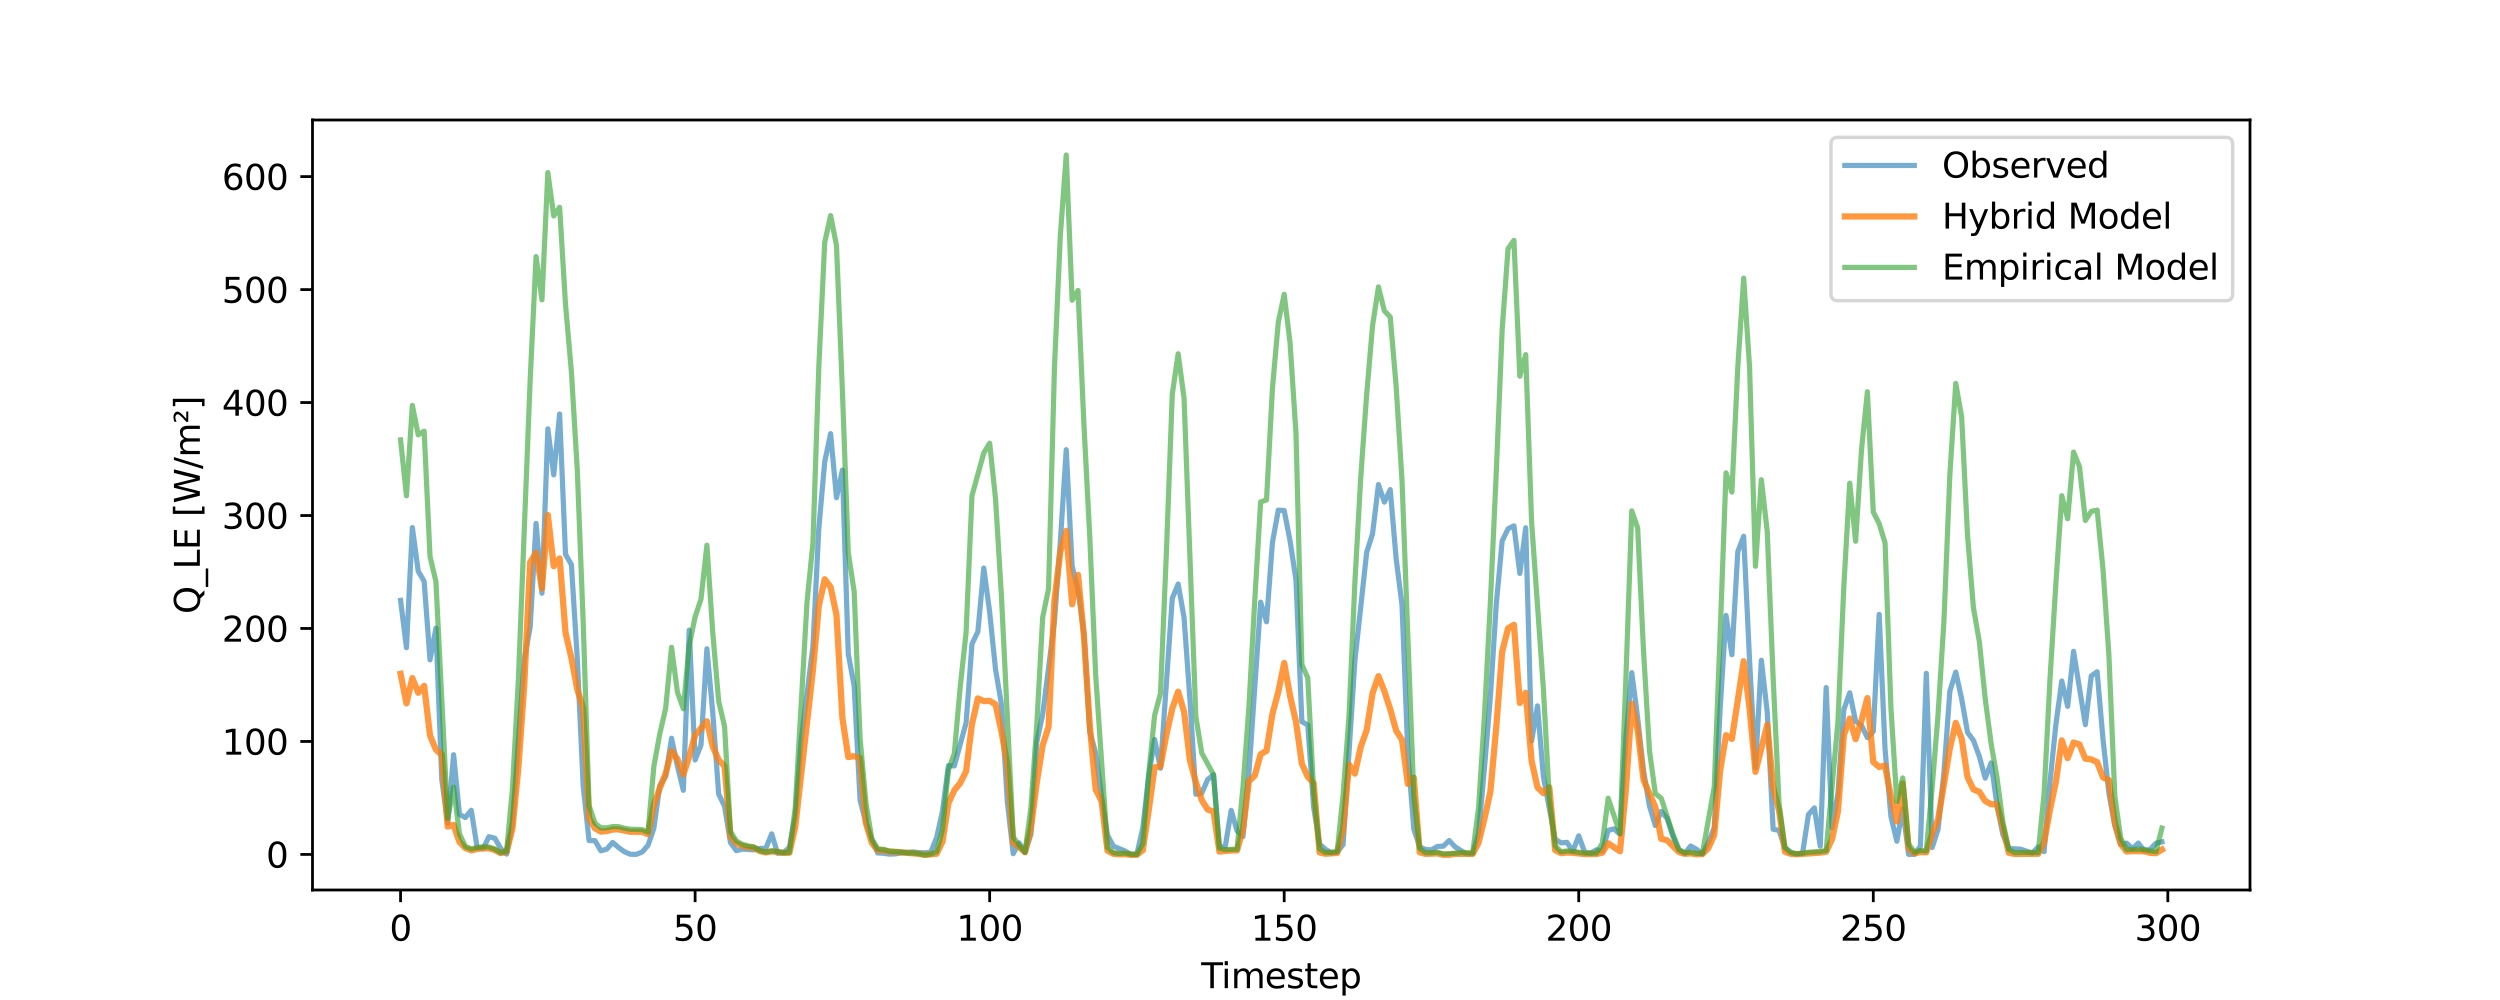 <?xml version="1.0" encoding="utf-8" standalone="no"?>
<!DOCTYPE svg PUBLIC "-//W3C//DTD SVG 1.1//EN"
  "http://www.w3.org/Graphics/SVG/1.1/DTD/svg11.dtd">
<svg xmlns:xlink="http://www.w3.org/1999/xlink" width="720pt" height="288pt" viewBox="0 0 720 288" xmlns="http://www.w3.org/2000/svg" version="1.1">
 <defs>
  <style type="text/css">*{stroke-linejoin: round; stroke-linecap: butt}</style>
 </defs>
 <g id="figure_1">
  <g id="patch_1">
   <path d="M 0 288 
L 720 288 
L 720 0 
L 0 0 
z
" style="fill: #ffffff"/>
  </g>
  <g id="axes_1">
   <g id="patch_2">
    <path d="M 90 256.32 
L 648 256.32 
L 648 34.56 
L 90 34.56 
z
" style="fill: #ffffff"/>
   </g>
   <g id="matplotlib.axis_1">
    <g id="xtick_1">
     <g id="line2d_1">
      <defs>
       <path id="m286bc0cd98" d="M 0 0 
L 0 3.5 
" style="stroke: #000000; stroke-width: 0.8"/>
      </defs>
      <g>
       <use xlink:href="#m286bc0cd98" x="115.364" y="256.32" style="stroke: #000000; stroke-width: 0.8"/>
      </g>
     </g>
     <g id="text_1">
      <!-- 0 -->
      <g transform="translate(112.182 270.918) scale(0.1 -0.1)">
       <defs>
        <path id="DejaVuSans-30" d="M 2034 4250 
Q 1547 4250 1301 3770 
Q 1056 3291 1056 2328 
Q 1056 1369 1301 889 
Q 1547 409 2034 409 
Q 2525 409 2770 889 
Q 3016 1369 3016 2328 
Q 3016 3291 2770 3770 
Q 2525 4250 2034 4250 
z
M 2034 4750 
Q 2819 4750 3233 4129 
Q 3647 3509 3647 2328 
Q 3647 1150 3233 529 
Q 2819 -91 2034 -91 
Q 1250 -91 836 529 
Q 422 1150 422 2328 
Q 422 3509 836 4129 
Q 1250 4750 2034 4750 
z
" transform="scale(0.016)"/>
       </defs>
       <use xlink:href="#DejaVuSans-30"/>
      </g>
     </g>
    </g>
    <g id="xtick_2">
     <g id="line2d_2">
      <g>
       <use xlink:href="#m286bc0cd98" x="200.192" y="256.32" style="stroke: #000000; stroke-width: 0.8"/>
      </g>
     </g>
     <g id="text_2">
      <!-- 50 -->
      <g transform="translate(193.829 270.918) scale(0.1 -0.1)">
       <defs>
        <path id="DejaVuSans-35" d="M 691 4666 
L 3169 4666 
L 3169 4134 
L 1269 4134 
L 1269 2991 
Q 1406 3038 1543 3061 
Q 1681 3084 1819 3084 
Q 2600 3084 3056 2656 
Q 3513 2228 3513 1497 
Q 3513 744 3044 326 
Q 2575 -91 1722 -91 
Q 1428 -91 1123 -41 
Q 819 9 494 109 
L 494 744 
Q 775 591 1075 516 
Q 1375 441 1709 441 
Q 2250 441 2565 725 
Q 2881 1009 2881 1497 
Q 2881 1984 2565 2268 
Q 2250 2553 1709 2553 
Q 1456 2553 1204 2497 
Q 953 2441 691 2322 
L 691 4666 
z
" transform="scale(0.016)"/>
       </defs>
       <use xlink:href="#DejaVuSans-35"/>
       <use xlink:href="#DejaVuSans-30" x="63.623"/>
      </g>
     </g>
    </g>
    <g id="xtick_3">
     <g id="line2d_3">
      <g>
       <use xlink:href="#m286bc0cd98" x="285.02" y="256.32" style="stroke: #000000; stroke-width: 0.8"/>
      </g>
     </g>
     <g id="text_3">
      <!-- 100 -->
      <g transform="translate(275.476 270.918) scale(0.1 -0.1)">
       <defs>
        <path id="DejaVuSans-31" d="M 794 531 
L 1825 531 
L 1825 4091 
L 703 3866 
L 703 4441 
L 1819 4666 
L 2450 4666 
L 2450 531 
L 3481 531 
L 3481 0 
L 794 0 
L 794 531 
z
" transform="scale(0.016)"/>
       </defs>
       <use xlink:href="#DejaVuSans-31"/>
       <use xlink:href="#DejaVuSans-30" x="63.623"/>
       <use xlink:href="#DejaVuSans-30" x="127.246"/>
      </g>
     </g>
    </g>
    <g id="xtick_4">
     <g id="line2d_4">
      <g>
       <use xlink:href="#m286bc0cd98" x="369.848" y="256.32" style="stroke: #000000; stroke-width: 0.8"/>
      </g>
     </g>
     <g id="text_4">
      <!-- 150 -->
      <g transform="translate(360.305 270.918) scale(0.1 -0.1)">
       <use xlink:href="#DejaVuSans-31"/>
       <use xlink:href="#DejaVuSans-35" x="63.623"/>
       <use xlink:href="#DejaVuSans-30" x="127.246"/>
      </g>
     </g>
    </g>
    <g id="xtick_5">
     <g id="line2d_5">
      <g>
       <use xlink:href="#m286bc0cd98" x="454.676" y="256.32" style="stroke: #000000; stroke-width: 0.8"/>
      </g>
     </g>
     <g id="text_5">
      <!-- 200 -->
      <g transform="translate(445.133 270.918) scale(0.1 -0.1)">
       <defs>
        <path id="DejaVuSans-32" d="M 1228 531 
L 3431 531 
L 3431 0 
L 469 0 
L 469 531 
Q 828 903 1448 1529 
Q 2069 2156 2228 2338 
Q 2531 2678 2651 2914 
Q 2772 3150 2772 3378 
Q 2772 3750 2511 3984 
Q 2250 4219 1831 4219 
Q 1534 4219 1204 4116 
Q 875 4013 500 3803 
L 500 4441 
Q 881 4594 1212 4672 
Q 1544 4750 1819 4750 
Q 2544 4750 2975 4387 
Q 3406 4025 3406 3419 
Q 3406 3131 3298 2873 
Q 3191 2616 2906 2266 
Q 2828 2175 2409 1742 
Q 1991 1309 1228 531 
z
" transform="scale(0.016)"/>
       </defs>
       <use xlink:href="#DejaVuSans-32"/>
       <use xlink:href="#DejaVuSans-30" x="63.623"/>
       <use xlink:href="#DejaVuSans-30" x="127.246"/>
      </g>
     </g>
    </g>
    <g id="xtick_6">
     <g id="line2d_6">
      <g>
       <use xlink:href="#m286bc0cd98" x="539.505" y="256.32" style="stroke: #000000; stroke-width: 0.8"/>
      </g>
     </g>
     <g id="text_6">
      <!-- 250 -->
      <g transform="translate(529.961 270.918) scale(0.1 -0.1)">
       <use xlink:href="#DejaVuSans-32"/>
       <use xlink:href="#DejaVuSans-35" x="63.623"/>
       <use xlink:href="#DejaVuSans-30" x="127.246"/>
      </g>
     </g>
    </g>
    <g id="xtick_7">
     <g id="line2d_7">
      <g>
       <use xlink:href="#m286bc0cd98" x="624.333" y="256.32" style="stroke: #000000; stroke-width: 0.8"/>
      </g>
     </g>
     <g id="text_7">
      <!-- 300 -->
      <g transform="translate(614.789 270.918) scale(0.1 -0.1)">
       <defs>
        <path id="DejaVuSans-33" d="M 2597 2516 
Q 3050 2419 3304 2112 
Q 3559 1806 3559 1356 
Q 3559 666 3084 287 
Q 2609 -91 1734 -91 
Q 1441 -91 1130 -33 
Q 819 25 488 141 
L 488 750 
Q 750 597 1062 519 
Q 1375 441 1716 441 
Q 2309 441 2620 675 
Q 2931 909 2931 1356 
Q 2931 1769 2642 2001 
Q 2353 2234 1838 2234 
L 1294 2234 
L 1294 2753 
L 1863 2753 
Q 2328 2753 2575 2939 
Q 2822 3125 2822 3475 
Q 2822 3834 2567 4026 
Q 2313 4219 1838 4219 
Q 1578 4219 1281 4162 
Q 984 4106 628 3988 
L 628 4550 
Q 988 4650 1302 4700 
Q 1616 4750 1894 4750 
Q 2613 4750 3031 4423 
Q 3450 4097 3450 3541 
Q 3450 3153 3228 2886 
Q 3006 2619 2597 2516 
z
" transform="scale(0.016)"/>
       </defs>
       <use xlink:href="#DejaVuSans-33"/>
       <use xlink:href="#DejaVuSans-30" x="63.623"/>
       <use xlink:href="#DejaVuSans-30" x="127.246"/>
      </g>
     </g>
    </g>
    <g id="text_8">
     <!-- Timestep -->
     <g transform="translate(345.951 284.597) scale(0.1 -0.1)">
      <defs>
       <path id="DejaVuSans-54" d="M -19 4666 
L 3928 4666 
L 3928 4134 
L 2272 4134 
L 2272 0 
L 1638 0 
L 1638 4134 
L -19 4134 
L -19 4666 
z
" transform="scale(0.016)"/>
       <path id="DejaVuSans-69" d="M 603 3500 
L 1178 3500 
L 1178 0 
L 603 0 
L 603 3500 
z
M 603 4863 
L 1178 4863 
L 1178 4134 
L 603 4134 
L 603 4863 
z
" transform="scale(0.016)"/>
       <path id="DejaVuSans-6d" d="M 3328 2828 
Q 3544 3216 3844 3400 
Q 4144 3584 4550 3584 
Q 5097 3584 5394 3201 
Q 5691 2819 5691 2113 
L 5691 0 
L 5113 0 
L 5113 2094 
Q 5113 2597 4934 2840 
Q 4756 3084 4391 3084 
Q 3944 3084 3684 2787 
Q 3425 2491 3425 1978 
L 3425 0 
L 2847 0 
L 2847 2094 
Q 2847 2600 2669 2842 
Q 2491 3084 2119 3084 
Q 1678 3084 1418 2786 
Q 1159 2488 1159 1978 
L 1159 0 
L 581 0 
L 581 3500 
L 1159 3500 
L 1159 2956 
Q 1356 3278 1631 3431 
Q 1906 3584 2284 3584 
Q 2666 3584 2933 3390 
Q 3200 3197 3328 2828 
z
" transform="scale(0.016)"/>
       <path id="DejaVuSans-65" d="M 3597 1894 
L 3597 1613 
L 953 1613 
Q 991 1019 1311 708 
Q 1631 397 2203 397 
Q 2534 397 2845 478 
Q 3156 559 3463 722 
L 3463 178 
Q 3153 47 2828 -22 
Q 2503 -91 2169 -91 
Q 1331 -91 842 396 
Q 353 884 353 1716 
Q 353 2575 817 3079 
Q 1281 3584 2069 3584 
Q 2775 3584 3186 3129 
Q 3597 2675 3597 1894 
z
M 3022 2063 
Q 3016 2534 2758 2815 
Q 2500 3097 2075 3097 
Q 1594 3097 1305 2825 
Q 1016 2553 972 2059 
L 3022 2063 
z
" transform="scale(0.016)"/>
       <path id="DejaVuSans-73" d="M 2834 3397 
L 2834 2853 
Q 2591 2978 2328 3040 
Q 2066 3103 1784 3103 
Q 1356 3103 1142 2972 
Q 928 2841 928 2578 
Q 928 2378 1081 2264 
Q 1234 2150 1697 2047 
L 1894 2003 
Q 2506 1872 2764 1633 
Q 3022 1394 3022 966 
Q 3022 478 2636 193 
Q 2250 -91 1575 -91 
Q 1294 -91 989 -36 
Q 684 19 347 128 
L 347 722 
Q 666 556 975 473 
Q 1284 391 1588 391 
Q 1994 391 2212 530 
Q 2431 669 2431 922 
Q 2431 1156 2273 1281 
Q 2116 1406 1581 1522 
L 1381 1569 
Q 847 1681 609 1914 
Q 372 2147 372 2553 
Q 372 3047 722 3315 
Q 1072 3584 1716 3584 
Q 2034 3584 2315 3537 
Q 2597 3491 2834 3397 
z
" transform="scale(0.016)"/>
       <path id="DejaVuSans-74" d="M 1172 4494 
L 1172 3500 
L 2356 3500 
L 2356 3053 
L 1172 3053 
L 1172 1153 
Q 1172 725 1289 603 
Q 1406 481 1766 481 
L 2356 481 
L 2356 0 
L 1766 0 
Q 1100 0 847 248 
Q 594 497 594 1153 
L 594 3053 
L 172 3053 
L 172 3500 
L 594 3500 
L 594 4494 
L 1172 4494 
z
" transform="scale(0.016)"/>
       <path id="DejaVuSans-70" d="M 1159 525 
L 1159 -1331 
L 581 -1331 
L 581 3500 
L 1159 3500 
L 1159 2969 
Q 1341 3281 1617 3432 
Q 1894 3584 2278 3584 
Q 2916 3584 3314 3078 
Q 3713 2572 3713 1747 
Q 3713 922 3314 415 
Q 2916 -91 2278 -91 
Q 1894 -91 1617 61 
Q 1341 213 1159 525 
z
M 3116 1747 
Q 3116 2381 2855 2742 
Q 2594 3103 2138 3103 
Q 1681 3103 1420 2742 
Q 1159 2381 1159 1747 
Q 1159 1113 1420 752 
Q 1681 391 2138 391 
Q 2594 391 2855 752 
Q 3116 1113 3116 1747 
z
" transform="scale(0.016)"/>
      </defs>
      <use xlink:href="#DejaVuSans-54"/>
      <use xlink:href="#DejaVuSans-69" x="57.959"/>
      <use xlink:href="#DejaVuSans-6d" x="85.742"/>
      <use xlink:href="#DejaVuSans-65" x="183.154"/>
      <use xlink:href="#DejaVuSans-73" x="244.678"/>
      <use xlink:href="#DejaVuSans-74" x="296.777"/>
      <use xlink:href="#DejaVuSans-65" x="335.986"/>
      <use xlink:href="#DejaVuSans-70" x="397.51"/>
     </g>
    </g>
   </g>
   <g id="matplotlib.axis_2">
    <g id="ytick_1">
     <g id="line2d_8">
      <defs>
       <path id="m62c68ec9c9" d="M 0 0 
L -3.5 0 
" style="stroke: #000000; stroke-width: 0.8"/>
      </defs>
      <g>
       <use xlink:href="#m62c68ec9c9" x="90" y="246.076" style="stroke: #000000; stroke-width: 0.8"/>
      </g>
     </g>
     <g id="text_9">
      <!-- 0 -->
      <g transform="translate(76.638 249.875) scale(0.1 -0.1)">
       <use xlink:href="#DejaVuSans-30"/>
      </g>
     </g>
    </g>
    <g id="ytick_2">
     <g id="line2d_9">
      <g>
       <use xlink:href="#m62c68ec9c9" x="90" y="213.54" style="stroke: #000000; stroke-width: 0.8"/>
      </g>
     </g>
     <g id="text_10">
      <!-- 100 -->
      <g transform="translate(63.913 217.34) scale(0.1 -0.1)">
       <use xlink:href="#DejaVuSans-31"/>
       <use xlink:href="#DejaVuSans-30" x="63.623"/>
       <use xlink:href="#DejaVuSans-30" x="127.246"/>
      </g>
     </g>
    </g>
    <g id="ytick_3">
     <g id="line2d_10">
      <g>
       <use xlink:href="#m62c68ec9c9" x="90" y="181.005" style="stroke: #000000; stroke-width: 0.8"/>
      </g>
     </g>
     <g id="text_11">
      <!-- 200 -->
      <g transform="translate(63.913 184.804) scale(0.1 -0.1)">
       <use xlink:href="#DejaVuSans-32"/>
       <use xlink:href="#DejaVuSans-30" x="63.623"/>
       <use xlink:href="#DejaVuSans-30" x="127.246"/>
      </g>
     </g>
    </g>
    <g id="ytick_4">
     <g id="line2d_11">
      <g>
       <use xlink:href="#m62c68ec9c9" x="90" y="148.47" style="stroke: #000000; stroke-width: 0.8"/>
      </g>
     </g>
     <g id="text_12">
      <!-- 300 -->
      <g transform="translate(63.913 152.269) scale(0.1 -0.1)">
       <use xlink:href="#DejaVuSans-33"/>
       <use xlink:href="#DejaVuSans-30" x="63.623"/>
       <use xlink:href="#DejaVuSans-30" x="127.246"/>
      </g>
     </g>
    </g>
    <g id="ytick_5">
     <g id="line2d_12">
      <g>
       <use xlink:href="#m62c68ec9c9" x="90" y="115.934" style="stroke: #000000; stroke-width: 0.8"/>
      </g>
     </g>
     <g id="text_13">
      <!-- 400 -->
      <g transform="translate(63.913 119.733) scale(0.1 -0.1)">
       <defs>
        <path id="DejaVuSans-34" d="M 2419 4116 
L 825 1625 
L 2419 1625 
L 2419 4116 
z
M 2253 4666 
L 3047 4666 
L 3047 1625 
L 3713 1625 
L 3713 1100 
L 3047 1100 
L 3047 0 
L 2419 0 
L 2419 1100 
L 313 1100 
L 313 1709 
L 2253 4666 
z
" transform="scale(0.016)"/>
       </defs>
       <use xlink:href="#DejaVuSans-34"/>
       <use xlink:href="#DejaVuSans-30" x="63.623"/>
       <use xlink:href="#DejaVuSans-30" x="127.246"/>
      </g>
     </g>
    </g>
    <g id="ytick_6">
     <g id="line2d_13">
      <g>
       <use xlink:href="#m62c68ec9c9" x="90" y="83.399" style="stroke: #000000; stroke-width: 0.8"/>
      </g>
     </g>
     <g id="text_14">
      <!-- 500 -->
      <g transform="translate(63.913 87.198) scale(0.1 -0.1)">
       <use xlink:href="#DejaVuSans-35"/>
       <use xlink:href="#DejaVuSans-30" x="63.623"/>
       <use xlink:href="#DejaVuSans-30" x="127.246"/>
      </g>
     </g>
    </g>
    <g id="ytick_7">
     <g id="line2d_14">
      <g>
       <use xlink:href="#m62c68ec9c9" x="90" y="50.863" style="stroke: #000000; stroke-width: 0.8"/>
      </g>
     </g>
     <g id="text_15">
      <!-- 600 -->
      <g transform="translate(63.913 54.663) scale(0.1 -0.1)">
       <defs>
        <path id="DejaVuSans-36" d="M 2113 2584 
Q 1688 2584 1439 2293 
Q 1191 2003 1191 1497 
Q 1191 994 1439 701 
Q 1688 409 2113 409 
Q 2538 409 2786 701 
Q 3034 994 3034 1497 
Q 3034 2003 2786 2293 
Q 2538 2584 2113 2584 
z
M 3366 4563 
L 3366 3988 
Q 3128 4100 2886 4159 
Q 2644 4219 2406 4219 
Q 1781 4219 1451 3797 
Q 1122 3375 1075 2522 
Q 1259 2794 1537 2939 
Q 1816 3084 2150 3084 
Q 2853 3084 3261 2657 
Q 3669 2231 3669 1497 
Q 3669 778 3244 343 
Q 2819 -91 2113 -91 
Q 1303 -91 875 529 
Q 447 1150 447 2328 
Q 447 3434 972 4092 
Q 1497 4750 2381 4750 
Q 2619 4750 2861 4703 
Q 3103 4656 3366 4563 
z
" transform="scale(0.016)"/>
       </defs>
       <use xlink:href="#DejaVuSans-36"/>
       <use xlink:href="#DejaVuSans-30" x="63.623"/>
       <use xlink:href="#DejaVuSans-30" x="127.246"/>
      </g>
     </g>
    </g>
    <g id="text_16">
     <!-- Q_LE [W/m²] -->
     <g transform="translate(57.555 176.815) rotate(-90) scale(0.1 -0.1)">
      <defs>
       <path id="DejaVuSans-51" d="M 2522 4238 
Q 1834 4238 1429 3725 
Q 1025 3213 1025 2328 
Q 1025 1447 1429 934 
Q 1834 422 2522 422 
Q 3209 422 3611 934 
Q 4013 1447 4013 2328 
Q 4013 3213 3611 3725 
Q 3209 4238 2522 4238 
z
M 3406 84 
L 4238 -825 
L 3475 -825 
L 2784 -78 
Q 2681 -84 2626 -87 
Q 2572 -91 2522 -91 
Q 1538 -91 948 567 
Q 359 1225 359 2328 
Q 359 3434 948 4092 
Q 1538 4750 2522 4750 
Q 3503 4750 4090 4092 
Q 4678 3434 4678 2328 
Q 4678 1516 4351 937 
Q 4025 359 3406 84 
z
" transform="scale(0.016)"/>
       <path id="DejaVuSans-5f" d="M 3263 -1063 
L 3263 -1509 
L -63 -1509 
L -63 -1063 
L 3263 -1063 
z
" transform="scale(0.016)"/>
       <path id="DejaVuSans-4c" d="M 628 4666 
L 1259 4666 
L 1259 531 
L 3531 531 
L 3531 0 
L 628 0 
L 628 4666 
z
" transform="scale(0.016)"/>
       <path id="DejaVuSans-45" d="M 628 4666 
L 3578 4666 
L 3578 4134 
L 1259 4134 
L 1259 2753 
L 3481 2753 
L 3481 2222 
L 1259 2222 
L 1259 531 
L 3634 531 
L 3634 0 
L 628 0 
L 628 4666 
z
" transform="scale(0.016)"/>
       <path id="DejaVuSans-20" transform="scale(0.016)"/>
       <path id="DejaVuSans-5b" d="M 550 4863 
L 1875 4863 
L 1875 4416 
L 1125 4416 
L 1125 -397 
L 1875 -397 
L 1875 -844 
L 550 -844 
L 550 4863 
z
" transform="scale(0.016)"/>
       <path id="DejaVuSans-57" d="M 213 4666 
L 850 4666 
L 1831 722 
L 2809 4666 
L 3519 4666 
L 4500 722 
L 5478 4666 
L 6119 4666 
L 4947 0 
L 4153 0 
L 3169 4050 
L 2175 0 
L 1381 0 
L 213 4666 
z
" transform="scale(0.016)"/>
       <path id="DejaVuSans-2f" d="M 1625 4666 
L 2156 4666 
L 531 -594 
L 0 -594 
L 1625 4666 
z
" transform="scale(0.016)"/>
       <path id="DejaVuSans-b2" d="M 838 2444 
L 2163 2444 
L 2163 2088 
L 294 2088 
L 294 2431 
Q 400 2528 597 2703 
Q 1672 3656 1672 3950 
Q 1672 4156 1509 4282 
Q 1347 4409 1081 4409 
Q 919 4409 728 4354 
Q 538 4300 313 4191 
L 313 4575 
Q 553 4663 761 4706 
Q 969 4750 1147 4750 
Q 1600 4750 1872 4544 
Q 2144 4338 2144 4000 
Q 2144 3566 1109 2678 
Q 934 2528 838 2444 
z
" transform="scale(0.016)"/>
       <path id="DejaVuSans-5d" d="M 1947 4863 
L 1947 -844 
L 622 -844 
L 622 -397 
L 1369 -397 
L 1369 4416 
L 622 4416 
L 622 4863 
L 1947 4863 
z
" transform="scale(0.016)"/>
      </defs>
      <use xlink:href="#DejaVuSans-51"/>
      <use xlink:href="#DejaVuSans-5f" x="78.711"/>
      <use xlink:href="#DejaVuSans-4c" x="128.711"/>
      <use xlink:href="#DejaVuSans-45" x="184.424"/>
      <use xlink:href="#DejaVuSans-20" x="247.607"/>
      <use xlink:href="#DejaVuSans-5b" x="279.395"/>
      <use xlink:href="#DejaVuSans-57" x="318.408"/>
      <use xlink:href="#DejaVuSans-2f" x="417.285"/>
      <use xlink:href="#DejaVuSans-6d" x="450.977"/>
      <use xlink:href="#DejaVuSans-b2" x="548.389"/>
      <use xlink:href="#DejaVuSans-5d" x="588.477"/>
     </g>
    </g>
   </g>
   <g id="line2d_15">
    <path d="M 115.364 172.906 
L 117.06 186.531 
L 118.757 151.948 
L 120.453 164.512 
L 122.15 167.409 
L 123.846 190.036 
L 125.543 180.912 
L 127.24 224.54 
L 128.936 237.074 
L 130.633 217.357 
L 132.329 234.568 
L 134.026 235.457 
L 135.722 233.353 
L 137.419 244.125 
L 139.116 244.48 
L 140.812 240.971 
L 142.509 241.397 
L 144.205 244.366 
L 145.902 245.98 
L 147.598 236.968 
L 150.991 189.851 
L 152.688 180.637 
L 154.385 150.753 
L 156.081 170.847 
L 157.778 123.512 
L 159.474 136.768 
L 161.171 119.235 
L 162.867 159.652 
L 164.564 162.619 
L 166.261 189.75 
L 167.957 226.386 
L 169.654 242.083 
L 171.35 242.101 
L 173.047 245.029 
L 174.743 244.549 
L 176.44 242.626 
L 178.137 244.082 
L 179.833 245.3 
L 181.53 246.026 
L 183.226 246.052 
L 184.923 245.412 
L 186.619 243.475 
L 188.316 238.508 
L 190.012 226.282 
L 191.709 223.63 
L 193.406 212.617 
L 195.102 220.642 
L 196.799 227.607 
L 198.495 181.49 
L 200.192 218.863 
L 201.888 214.552 
L 203.585 186.845 
L 205.282 205.379 
L 206.978 228.674 
L 208.675 232.219 
L 210.371 242.656 
L 212.068 244.999 
L 213.764 244.538 
L 217.157 244.76 
L 218.854 244.331 
L 220.551 244.348 
L 222.247 240.163 
L 223.944 245.747 
L 225.64 245.528 
L 227.337 244.104 
L 229.033 235.201 
L 230.73 213.336 
L 234.123 186.166 
L 235.82 152.144 
L 237.516 133.016 
L 239.213 124.9 
L 240.909 143.34 
L 242.606 135.378 
L 244.303 188.359 
L 245.999 197.545 
L 247.696 230.403 
L 249.392 237.058 
L 251.089 241.79 
L 252.785 245.652 
L 254.482 245.739 
L 256.178 245.991 
L 257.875 245.917 
L 259.572 245.632 
L 262.965 245.345 
L 264.661 245.566 
L 266.358 245.606 
L 268.054 245.438 
L 269.751 241.233 
L 271.448 233.546 
L 273.144 220.501 
L 274.841 220.583 
L 278.234 208.172 
L 279.93 185.48 
L 281.627 181.933 
L 283.324 163.6 
L 285.02 176.28 
L 286.717 192.817 
L 288.413 202.8 
L 290.11 230.889 
L 291.806 245.853 
L 293.503 242.761 
L 295.199 245.493 
L 296.896 240.334 
L 298.593 213.709 
L 300.289 205.751 
L 303.682 178.897 
L 305.379 155.963 
L 307.075 129.521 
L 308.772 163.022 
L 310.469 169.867 
L 312.165 182.276 
L 313.862 210.782 
L 315.558 216.81 
L 317.255 229.453 
L 318.951 240.514 
L 320.648 243.702 
L 324.041 245.105 
L 325.738 246.03 
L 327.434 245.929 
L 329.131 238.457 
L 330.827 223.509 
L 332.524 212.998 
L 334.22 221.249 
L 337.614 172.328 
L 339.31 168.202 
L 341.007 177.859 
L 342.703 201.531 
L 344.4 228.73 
L 346.096 228.439 
L 347.793 224.528 
L 349.49 223.124 
L 351.186 243.992 
L 352.883 243.732 
L 354.579 233.394 
L 356.276 239.279 
L 357.972 240.901 
L 359.669 222.843 
L 363.062 173.438 
L 364.759 179.066 
L 366.455 156.268 
L 368.152 146.925 
L 369.848 147.025 
L 371.545 155.816 
L 373.241 167.013 
L 374.938 207.846 
L 376.635 208.793 
L 378.331 232.504 
L 380.028 243.066 
L 381.724 244.591 
L 383.421 245.645 
L 385.117 245.444 
L 386.814 243.195 
L 390.207 190.279 
L 393.6 159.074 
L 395.297 153.713 
L 396.993 139.553 
L 398.69 144.601 
L 400.386 141.021 
L 402.083 160.82 
L 403.78 174.292 
L 405.476 217.242 
L 407.173 238.774 
L 408.869 243.907 
L 410.566 244.653 
L 412.262 244.773 
L 413.959 243.77 
L 415.656 243.701 
L 417.352 242.074 
L 419.049 243.892 
L 422.442 246.004 
L 424.138 245.827 
L 425.835 239.919 
L 427.531 221.036 
L 429.228 200.772 
L 430.925 174.071 
L 432.621 155.788 
L 434.318 152.297 
L 436.014 151.442 
L 437.711 165.148 
L 439.407 152.007 
L 441.104 213.397 
L 442.801 203.303 
L 444.497 223.718 
L 447.89 241.713 
L 449.587 242.74 
L 451.283 242.612 
L 452.98 245.133 
L 454.676 240.723 
L 456.373 245.401 
L 458.07 245.737 
L 459.766 244.753 
L 461.463 245.064 
L 463.159 239.143 
L 464.856 238.714 
L 466.552 240.268 
L 468.249 212.628 
L 469.946 193.732 
L 471.642 206.755 
L 473.339 221.978 
L 475.035 232.094 
L 476.732 237.738 
L 478.428 233.687 
L 480.125 235.709 
L 481.822 240.939 
L 483.518 244.845 
L 485.215 245.803 
L 486.911 243.643 
L 488.608 244.612 
L 490.304 245.994 
L 492.001 242.667 
L 493.697 238.389 
L 495.394 204.263 
L 497.091 177.26 
L 498.787 188.552 
L 500.484 158.882 
L 502.18 154.443 
L 503.877 190.284 
L 505.573 221.115 
L 507.27 190.159 
L 508.967 205.094 
L 510.663 238.836 
L 512.36 239.126 
L 514.056 244.284 
L 515.753 245.513 
L 517.449 246.071 
L 519.146 245.7 
L 520.843 234.574 
L 522.539 232.68 
L 524.236 243.708 
L 525.932 198.03 
L 527.629 238.45 
L 529.325 228.447 
L 531.022 204.354 
L 532.718 199.531 
L 534.415 207.732 
L 536.112 208.907 
L 537.808 212.428 
L 539.505 210.659 
L 541.201 176.951 
L 542.898 215.807 
L 544.594 235.208 
L 546.291 242.264 
L 547.988 232.986 
L 549.684 246.05 
L 551.381 246.054 
L 553.077 243.689 
L 554.774 193.928 
L 556.47 244.076 
L 558.167 238.783 
L 559.863 222.397 
L 561.56 199.042 
L 563.257 193.56 
L 564.953 201.225 
L 566.65 210.932 
L 568.346 213.229 
L 570.043 217.83 
L 571.739 224.097 
L 573.436 219.72 
L 575.133 231.9 
L 576.829 240.357 
L 578.526 244.359 
L 581.919 244.57 
L 585.312 245.681 
L 587.009 243.911 
L 588.705 245.271 
L 590.402 225.162 
L 592.098 208.645 
L 593.795 196.13 
L 595.491 203.415 
L 597.188 187.598 
L 600.581 208.703 
L 602.278 194.683 
L 603.974 193.472 
L 605.671 212.991 
L 607.367 228.443 
L 609.064 237.804 
L 610.76 243.255 
L 612.457 242.824 
L 614.154 244.427 
L 615.85 242.808 
L 617.547 245.044 
L 619.243 244.638 
L 620.94 242.816 
L 622.636 242.462 
L 622.636 242.462 
" clip-path="url(#pfd574605d1)" style="fill: none; stroke: #1f77b4; stroke-opacity: 0.6; stroke-width: 1.5; stroke-linecap: square"/>
   </g>
   <g id="line2d_16">
    <path d="M 115.364 194.061 
L 117.06 202.579 
L 118.757 195.296 
L 120.453 199.52 
L 122.15 197.536 
L 123.846 211.822 
L 125.543 215.919 
L 127.24 217.327 
L 128.936 238.044 
L 130.633 237.597 
L 132.329 242.503 
L 134.026 244.228 
L 135.722 244.884 
L 137.419 244.511 
L 139.116 244.276 
L 140.812 244.347 
L 142.509 244.8 
L 144.205 245.709 
L 145.902 245.276 
L 147.598 238.524 
L 149.295 221.077 
L 150.991 197.137 
L 152.688 161.925 
L 154.385 159.218 
L 156.081 169.52 
L 157.778 148.325 
L 159.474 163.063 
L 161.171 160.823 
L 162.867 182.201 
L 164.564 189.552 
L 166.261 198.575 
L 167.957 203.948 
L 169.654 235.651 
L 171.35 238.55 
L 173.047 239.516 
L 174.743 239.351 
L 176.44 238.891 
L 178.137 238.858 
L 181.53 239.571 
L 184.923 239.554 
L 186.619 240.259 
L 188.316 231.732 
L 190.012 226.995 
L 191.709 222.75 
L 193.406 216.289 
L 195.102 218.621 
L 196.799 223.082 
L 198.495 217.85 
L 200.192 211.75 
L 203.585 207.741 
L 205.282 215.006 
L 206.978 218.896 
L 208.675 220.636 
L 210.371 240.887 
L 212.068 242.896 
L 213.764 243.611 
L 215.461 243.974 
L 217.157 244.195 
L 218.854 245.122 
L 220.551 245.503 
L 222.247 245.214 
L 223.944 245.36 
L 225.64 245.651 
L 227.337 245.593 
L 229.033 238.157 
L 234.123 192.981 
L 235.82 174.458 
L 237.516 166.83 
L 239.213 169.064 
L 240.909 177.106 
L 242.606 206.77 
L 244.303 218.023 
L 245.999 217.77 
L 247.696 218.344 
L 249.392 237.084 
L 251.089 242.77 
L 252.785 244.864 
L 254.482 244.904 
L 256.178 245.278 
L 257.875 245.318 
L 264.661 245.922 
L 266.358 246.231 
L 269.751 245.877 
L 271.448 242.358 
L 273.144 231.297 
L 274.841 227.609 
L 276.537 225.537 
L 278.234 222.131 
L 279.93 208.496 
L 281.627 201.142 
L 283.324 201.915 
L 285.02 201.856 
L 286.717 202.872 
L 288.413 210.692 
L 290.11 220.097 
L 291.806 242.741 
L 293.503 243.96 
L 295.199 245.443 
L 296.896 238.531 
L 298.593 225.367 
L 300.289 214.671 
L 301.986 209.284 
L 303.682 172.69 
L 305.379 158.926 
L 307.075 152.884 
L 308.772 174.024 
L 310.469 165.554 
L 312.165 183.22 
L 313.862 208.965 
L 315.558 227.375 
L 317.255 230.74 
L 318.951 244.996 
L 320.648 245.892 
L 322.344 246.055 
L 324.041 245.997 
L 325.738 246.24 
L 327.434 246.187 
L 329.131 244.842 
L 330.827 233.396 
L 332.524 221.018 
L 334.22 220.669 
L 335.917 211.63 
L 337.614 204.033 
L 339.31 199.216 
L 341.007 204.949 
L 342.703 219.009 
L 344.4 225.266 
L 346.096 230.419 
L 347.793 233.145 
L 349.49 233.698 
L 351.186 245.248 
L 354.579 244.932 
L 356.276 244.91 
L 357.972 238.951 
L 359.669 225.036 
L 361.365 223.387 
L 363.062 217.241 
L 364.759 216.231 
L 366.455 205.615 
L 368.152 199.261 
L 369.848 190.94 
L 371.545 200.46 
L 373.241 207.854 
L 374.938 219.967 
L 376.635 223.721 
L 378.331 225.549 
L 380.028 245.496 
L 381.724 245.877 
L 385.117 245.649 
L 386.814 238.837 
L 388.51 220.182 
L 390.207 222.801 
L 391.904 215.066 
L 393.6 210.289 
L 395.297 199.662 
L 396.993 194.741 
L 398.69 199.04 
L 400.386 204.228 
L 402.083 210.403 
L 403.78 213.072 
L 405.476 225.771 
L 407.173 223.977 
L 408.869 245.456 
L 410.566 245.925 
L 413.959 245.774 
L 415.656 246.193 
L 417.352 246.18 
L 419.049 245.928 
L 422.442 245.899 
L 424.138 245.925 
L 425.835 242.686 
L 427.531 235.738 
L 429.228 228.024 
L 430.925 209.368 
L 432.621 187.706 
L 434.318 180.983 
L 436.014 179.953 
L 437.711 202.453 
L 439.407 199.516 
L 441.104 219.167 
L 442.801 226.754 
L 444.497 228.44 
L 446.194 226.744 
L 447.89 244.863 
L 449.587 245.715 
L 451.283 245.524 
L 452.98 245.604 
L 456.373 245.969 
L 459.766 245.962 
L 461.463 245.569 
L 463.159 242.872 
L 466.552 245.175 
L 468.249 227.481 
L 469.946 202.688 
L 471.642 210.327 
L 473.339 224.63 
L 476.732 232.426 
L 478.428 241.587 
L 480.125 242.006 
L 483.518 245.379 
L 485.215 245.91 
L 486.911 245.768 
L 488.608 246.051 
L 490.304 245.963 
L 492.001 244.25 
L 493.697 240.469 
L 495.394 221.969 
L 497.091 211.734 
L 498.787 212.798 
L 502.18 190.442 
L 503.877 204.006 
L 505.573 222.279 
L 508.967 208.745 
L 510.663 226.683 
L 512.36 233.442 
L 514.056 245.286 
L 515.753 245.91 
L 517.449 246.023 
L 524.236 245.567 
L 525.932 245.309 
L 527.629 241.672 
L 529.325 233.671 
L 531.022 211.709 
L 532.718 206.943 
L 534.415 212.881 
L 536.112 207.489 
L 537.808 201.052 
L 539.505 219.466 
L 541.201 220.888 
L 542.898 220.491 
L 544.594 229.482 
L 546.291 236.585 
L 547.988 225.638 
L 549.684 244.32 
L 551.381 245.789 
L 553.077 245.384 
L 554.774 245.465 
L 556.47 240.079 
L 558.167 236.007 
L 561.56 215.513 
L 563.257 208.202 
L 564.953 212.695 
L 566.65 223.818 
L 568.346 227.344 
L 570.043 228.043 
L 571.739 230.68 
L 573.436 231.621 
L 575.133 231.625 
L 576.829 238.284 
L 578.526 245.592 
L 580.222 245.938 
L 583.615 245.912 
L 587.009 245.901 
L 588.705 242.577 
L 590.402 233.132 
L 592.098 225.126 
L 593.795 213.221 
L 595.491 218.335 
L 597.188 213.836 
L 598.884 214.408 
L 600.581 218.502 
L 602.278 218.703 
L 603.974 219.496 
L 605.671 223.904 
L 607.367 224.676 
L 609.064 236.867 
L 610.76 243.072 
L 612.457 245.235 
L 614.154 245.114 
L 617.547 245.162 
L 619.243 245.625 
L 620.94 245.711 
L 622.636 244.676 
L 622.636 244.676 
" clip-path="url(#pfd574605d1)" style="fill: none; stroke: #ff7f0e; stroke-opacity: 0.8; stroke-width: 1.8; stroke-linecap: square"/>
   </g>
   <g id="line2d_17">
    <path d="M 115.364 126.688 
L 117.06 142.799 
L 118.757 116.758 
L 120.453 125.239 
L 122.15 124.172 
L 123.846 160.269 
L 125.543 167.492 
L 128.936 235.671 
L 130.633 226.67 
L 132.329 240.157 
L 134.026 243.795 
L 135.722 244.464 
L 137.419 244.08 
L 139.116 243.851 
L 140.812 243.942 
L 142.509 244.535 
L 144.205 245.545 
L 145.902 245.157 
L 147.598 226.993 
L 149.295 195.74 
L 152.688 109.418 
L 154.385 73.898 
L 156.081 86.358 
L 157.778 49.703 
L 159.474 62.188 
L 161.171 59.71 
L 162.867 87.696 
L 164.564 107.048 
L 166.261 135.457 
L 167.957 179.102 
L 169.654 232.043 
L 171.35 237.081 
L 173.047 238.428 
L 174.743 238.398 
L 176.44 238.065 
L 178.137 238.074 
L 179.833 238.533 
L 181.53 238.816 
L 184.923 238.919 
L 186.619 239.657 
L 188.316 220.682 
L 190.012 211.379 
L 191.709 204.005 
L 193.406 186.428 
L 195.102 199.375 
L 196.799 204.122 
L 198.495 185.923 
L 200.192 177.669 
L 201.888 172.524 
L 203.585 157.025 
L 205.282 182.279 
L 206.978 201.98 
L 208.675 209.222 
L 210.371 239.487 
L 212.068 242.216 
L 213.764 243.14 
L 215.461 243.631 
L 217.157 243.903 
L 218.854 244.973 
L 220.551 245.401 
L 222.247 245.053 
L 223.944 245.245 
L 225.64 245.571 
L 227.337 245.479 
L 229.033 232.67 
L 232.427 173.318 
L 234.123 156.376 
L 235.82 105.637 
L 237.516 69.85 
L 239.213 62.092 
L 240.909 70.682 
L 242.606 112.39 
L 244.303 159.144 
L 245.999 170.399 
L 247.696 212.627 
L 249.392 231.245 
L 251.089 241.619 
L 252.785 244.475 
L 254.482 244.622 
L 256.178 245.128 
L 259.572 245.393 
L 261.268 245.674 
L 262.965 245.657 
L 264.661 245.882 
L 266.358 246.222 
L 268.054 245.996 
L 269.751 245.245 
L 271.448 238.893 
L 273.144 221.75 
L 274.841 216.99 
L 276.537 197.853 
L 278.234 182.139 
L 279.93 142.746 
L 283.324 130.464 
L 285.02 127.647 
L 286.717 143.7 
L 288.413 171.626 
L 291.806 241.047 
L 293.503 243.444 
L 295.199 245.444 
L 296.896 232.669 
L 298.593 208.793 
L 300.289 177.807 
L 301.986 169.553 
L 303.682 105.845 
L 305.379 67.791 
L 307.075 44.64 
L 308.772 86.473 
L 310.469 83.676 
L 312.165 122.148 
L 313.862 154.826 
L 315.558 194.498 
L 318.951 244.029 
L 320.648 245.572 
L 322.344 245.781 
L 324.041 245.69 
L 325.738 246.032 
L 327.434 246.071 
L 329.131 242.981 
L 330.827 223.041 
L 332.524 206.026 
L 334.22 199.696 
L 335.917 159.236 
L 337.614 113.551 
L 339.31 101.886 
L 341.007 114.677 
L 344.4 206.325 
L 346.096 216.849 
L 349.49 223.09 
L 351.186 244.278 
L 352.883 244.693 
L 356.276 244.569 
L 357.972 226.72 
L 359.669 203.951 
L 361.365 173.001 
L 363.062 144.568 
L 364.759 143.964 
L 366.455 111.929 
L 368.152 92.774 
L 369.848 84.77 
L 371.545 98.856 
L 373.241 124.78 
L 374.938 191.387 
L 376.635 195.209 
L 378.331 227.978 
L 380.028 244.469 
L 381.724 245.509 
L 383.421 245.451 
L 385.117 245.197 
L 386.814 228.839 
L 388.51 206.328 
L 390.207 167.704 
L 391.904 137.358 
L 393.6 113.585 
L 395.297 93.815 
L 396.993 82.624 
L 398.69 89.531 
L 400.386 91.289 
L 402.083 111.18 
L 403.78 138.395 
L 407.173 229.188 
L 408.869 244.346 
L 410.566 245.591 
L 412.262 245.581 
L 413.959 245.419 
L 415.656 245.92 
L 419.049 245.737 
L 420.745 245.555 
L 424.138 245.635 
L 425.835 232.586 
L 427.531 205.937 
L 429.228 173.463 
L 430.925 136.068 
L 432.621 95.008 
L 434.318 71.613 
L 436.014 69.221 
L 437.711 108.344 
L 439.407 102.141 
L 441.104 150.406 
L 444.497 198.398 
L 446.194 229.79 
L 447.89 243.604 
L 449.587 245.293 
L 451.283 245.059 
L 452.98 245.173 
L 456.373 245.704 
L 459.766 245.719 
L 461.463 242.9 
L 463.159 229.89 
L 466.552 240.077 
L 468.249 195.607 
L 469.946 147.135 
L 471.642 152.007 
L 473.339 187.547 
L 475.035 216.105 
L 476.732 228.54 
L 478.428 229.888 
L 481.822 240.296 
L 483.518 244.616 
L 485.215 245.609 
L 486.911 245.388 
L 488.608 245.803 
L 490.304 245.753 
L 493.697 226.634 
L 495.394 182.903 
L 497.091 136.195 
L 498.787 141.715 
L 500.484 105.792 
L 502.18 80.111 
L 503.877 105.81 
L 505.573 163.072 
L 507.27 138.168 
L 508.967 153.077 
L 510.663 195.208 
L 512.36 231.366 
L 514.056 244.011 
L 515.753 245.528 
L 517.449 245.847 
L 519.146 245.719 
L 520.843 245.441 
L 524.236 245.225 
L 525.932 244.965 
L 529.325 207.922 
L 531.022 168.92 
L 532.718 139.146 
L 534.415 155.869 
L 536.112 129.533 
L 537.808 112.835 
L 539.505 147.45 
L 541.201 150.829 
L 542.898 156.348 
L 544.594 204.06 
L 546.291 230.842 
L 547.988 224.041 
L 549.684 243.104 
L 551.381 245.415 
L 553.077 244.936 
L 554.774 245.033 
L 556.47 226.745 
L 558.167 205.695 
L 559.863 178.709 
L 561.56 136.683 
L 563.257 110.415 
L 564.953 120.086 
L 566.65 154.184 
L 568.346 175.042 
L 570.043 184.785 
L 571.739 201.221 
L 573.436 214.129 
L 575.133 223.914 
L 576.829 236.738 
L 578.526 244.644 
L 580.222 245.575 
L 581.919 245.503 
L 585.312 245.524 
L 587.009 245.525 
L 588.705 228.477 
L 590.402 195.504 
L 592.098 168.074 
L 593.795 142.775 
L 595.491 149.394 
L 597.188 130.197 
L 598.884 134.38 
L 600.581 149.891 
L 602.278 147.295 
L 603.974 146.9 
L 605.671 164.01 
L 607.367 188.747 
L 609.064 229.259 
L 610.76 241.352 
L 612.457 244.654 
L 615.85 244.576 
L 617.547 244.614 
L 619.243 245.068 
L 620.94 245.223 
L 622.636 238.494 
L 622.636 238.494 
" clip-path="url(#pfd574605d1)" style="fill: none; stroke: #2ca02c; stroke-opacity: 0.6; stroke-width: 1.5; stroke-linecap: square"/>
   </g>
   <g id="patch_3">
    <path d="M 90 256.32 
L 90 34.56 
" style="fill: none; stroke: #000000; stroke-width: 0.8; stroke-linejoin: miter; stroke-linecap: square"/>
   </g>
   <g id="patch_4">
    <path d="M 648 256.32 
L 648 34.56 
" style="fill: none; stroke: #000000; stroke-width: 0.8; stroke-linejoin: miter; stroke-linecap: square"/>
   </g>
   <g id="patch_5">
    <path d="M 90 256.32 
L 648 256.32 
" style="fill: none; stroke: #000000; stroke-width: 0.8; stroke-linejoin: miter; stroke-linecap: square"/>
   </g>
   <g id="patch_6">
    <path d="M 90 34.56 
L 648 34.56 
" style="fill: none; stroke: #000000; stroke-width: 0.8; stroke-linejoin: miter; stroke-linecap: square"/>
   </g>
   <g id="legend_1">
    <g id="patch_7">
     <path d="M 529.316 86.594 
L 641 86.594 
Q 643 86.594 643 84.594 
L 643 41.56 
Q 643 39.56 641 39.56 
L 529.316 39.56 
Q 527.316 39.56 527.316 41.56 
L 527.316 84.594 
Q 527.316 86.594 529.316 86.594 
z
" style="fill: #ffffff; opacity: 0.8; stroke: #cccccc; stroke-linejoin: miter"/>
    </g>
    <g id="line2d_18">
     <path d="M 531.316 47.658 
L 541.316 47.658 
L 551.316 47.658 
" style="fill: none; stroke: #1f77b4; stroke-opacity: 0.6; stroke-width: 1.5; stroke-linecap: square"/>
    </g>
    <g id="text_17">
     <!-- Observed -->
     <g transform="translate(559.316 51.158) scale(0.1 -0.1)">
      <defs>
       <path id="DejaVuSans-4f" d="M 2522 4238 
Q 1834 4238 1429 3725 
Q 1025 3213 1025 2328 
Q 1025 1447 1429 934 
Q 1834 422 2522 422 
Q 3209 422 3611 934 
Q 4013 1447 4013 2328 
Q 4013 3213 3611 3725 
Q 3209 4238 2522 4238 
z
M 2522 4750 
Q 3503 4750 4090 4092 
Q 4678 3434 4678 2328 
Q 4678 1225 4090 567 
Q 3503 -91 2522 -91 
Q 1538 -91 948 565 
Q 359 1222 359 2328 
Q 359 3434 948 4092 
Q 1538 4750 2522 4750 
z
" transform="scale(0.016)"/>
       <path id="DejaVuSans-62" d="M 3116 1747 
Q 3116 2381 2855 2742 
Q 2594 3103 2138 3103 
Q 1681 3103 1420 2742 
Q 1159 2381 1159 1747 
Q 1159 1113 1420 752 
Q 1681 391 2138 391 
Q 2594 391 2855 752 
Q 3116 1113 3116 1747 
z
M 1159 2969 
Q 1341 3281 1617 3432 
Q 1894 3584 2278 3584 
Q 2916 3584 3314 3078 
Q 3713 2572 3713 1747 
Q 3713 922 3314 415 
Q 2916 -91 2278 -91 
Q 1894 -91 1617 61 
Q 1341 213 1159 525 
L 1159 0 
L 581 0 
L 581 4863 
L 1159 4863 
L 1159 2969 
z
" transform="scale(0.016)"/>
       <path id="DejaVuSans-72" d="M 2631 2963 
Q 2534 3019 2420 3045 
Q 2306 3072 2169 3072 
Q 1681 3072 1420 2755 
Q 1159 2438 1159 1844 
L 1159 0 
L 581 0 
L 581 3500 
L 1159 3500 
L 1159 2956 
Q 1341 3275 1631 3429 
Q 1922 3584 2338 3584 
Q 2397 3584 2469 3576 
Q 2541 3569 2628 3553 
L 2631 2963 
z
" transform="scale(0.016)"/>
       <path id="DejaVuSans-76" d="M 191 3500 
L 800 3500 
L 1894 563 
L 2988 3500 
L 3597 3500 
L 2284 0 
L 1503 0 
L 191 3500 
z
" transform="scale(0.016)"/>
       <path id="DejaVuSans-64" d="M 2906 2969 
L 2906 4863 
L 3481 4863 
L 3481 0 
L 2906 0 
L 2906 525 
Q 2725 213 2448 61 
Q 2172 -91 1784 -91 
Q 1150 -91 751 415 
Q 353 922 353 1747 
Q 353 2572 751 3078 
Q 1150 3584 1784 3584 
Q 2172 3584 2448 3432 
Q 2725 3281 2906 2969 
z
M 947 1747 
Q 947 1113 1208 752 
Q 1469 391 1925 391 
Q 2381 391 2643 752 
Q 2906 1113 2906 1747 
Q 2906 2381 2643 2742 
Q 2381 3103 1925 3103 
Q 1469 3103 1208 2742 
Q 947 2381 947 1747 
z
" transform="scale(0.016)"/>
      </defs>
      <use xlink:href="#DejaVuSans-4f"/>
      <use xlink:href="#DejaVuSans-62" x="78.711"/>
      <use xlink:href="#DejaVuSans-73" x="142.188"/>
      <use xlink:href="#DejaVuSans-65" x="194.287"/>
      <use xlink:href="#DejaVuSans-72" x="255.811"/>
      <use xlink:href="#DejaVuSans-76" x="296.924"/>
      <use xlink:href="#DejaVuSans-65" x="356.104"/>
      <use xlink:href="#DejaVuSans-64" x="417.627"/>
     </g>
    </g>
    <g id="line2d_19">
     <path d="M 531.316 62.337 
L 541.316 62.337 
L 551.316 62.337 
" style="fill: none; stroke: #ff7f0e; stroke-opacity: 0.8; stroke-width: 1.8; stroke-linecap: square"/>
    </g>
    <g id="text_18">
     <!-- Hybrid Model -->
     <g transform="translate(559.316 65.837) scale(0.1 -0.1)">
      <defs>
       <path id="DejaVuSans-48" d="M 628 4666 
L 1259 4666 
L 1259 2753 
L 3553 2753 
L 3553 4666 
L 4184 4666 
L 4184 0 
L 3553 0 
L 3553 2222 
L 1259 2222 
L 1259 0 
L 628 0 
L 628 4666 
z
" transform="scale(0.016)"/>
       <path id="DejaVuSans-79" d="M 2059 -325 
Q 1816 -950 1584 -1140 
Q 1353 -1331 966 -1331 
L 506 -1331 
L 506 -850 
L 844 -850 
Q 1081 -850 1212 -737 
Q 1344 -625 1503 -206 
L 1606 56 
L 191 3500 
L 800 3500 
L 1894 763 
L 2988 3500 
L 3597 3500 
L 2059 -325 
z
" transform="scale(0.016)"/>
       <path id="DejaVuSans-4d" d="M 628 4666 
L 1569 4666 
L 2759 1491 
L 3956 4666 
L 4897 4666 
L 4897 0 
L 4281 0 
L 4281 4097 
L 3078 897 
L 2444 897 
L 1241 4097 
L 1241 0 
L 628 0 
L 628 4666 
z
" transform="scale(0.016)"/>
       <path id="DejaVuSans-6f" d="M 1959 3097 
Q 1497 3097 1228 2736 
Q 959 2375 959 1747 
Q 959 1119 1226 758 
Q 1494 397 1959 397 
Q 2419 397 2687 759 
Q 2956 1122 2956 1747 
Q 2956 2369 2687 2733 
Q 2419 3097 1959 3097 
z
M 1959 3584 
Q 2709 3584 3137 3096 
Q 3566 2609 3566 1747 
Q 3566 888 3137 398 
Q 2709 -91 1959 -91 
Q 1206 -91 779 398 
Q 353 888 353 1747 
Q 353 2609 779 3096 
Q 1206 3584 1959 3584 
z
" transform="scale(0.016)"/>
       <path id="DejaVuSans-6c" d="M 603 4863 
L 1178 4863 
L 1178 0 
L 603 0 
L 603 4863 
z
" transform="scale(0.016)"/>
      </defs>
      <use xlink:href="#DejaVuSans-48"/>
      <use xlink:href="#DejaVuSans-79" x="75.195"/>
      <use xlink:href="#DejaVuSans-62" x="134.375"/>
      <use xlink:href="#DejaVuSans-72" x="197.852"/>
      <use xlink:href="#DejaVuSans-69" x="238.965"/>
      <use xlink:href="#DejaVuSans-64" x="266.748"/>
      <use xlink:href="#DejaVuSans-20" x="330.225"/>
      <use xlink:href="#DejaVuSans-4d" x="362.012"/>
      <use xlink:href="#DejaVuSans-6f" x="448.291"/>
      <use xlink:href="#DejaVuSans-64" x="509.473"/>
      <use xlink:href="#DejaVuSans-65" x="572.949"/>
      <use xlink:href="#DejaVuSans-6c" x="634.473"/>
     </g>
    </g>
    <g id="line2d_20">
     <path d="M 531.316 77.015 
L 541.316 77.015 
L 551.316 77.015 
" style="fill: none; stroke: #2ca02c; stroke-opacity: 0.6; stroke-width: 1.5; stroke-linecap: square"/>
    </g>
    <g id="text_19">
     <!-- Empirical Model -->
     <g transform="translate(559.316 80.515) scale(0.1 -0.1)">
      <defs>
       <path id="DejaVuSans-63" d="M 3122 3366 
L 3122 2828 
Q 2878 2963 2633 3030 
Q 2388 3097 2138 3097 
Q 1578 3097 1268 2742 
Q 959 2388 959 1747 
Q 959 1106 1268 751 
Q 1578 397 2138 397 
Q 2388 397 2633 464 
Q 2878 531 3122 666 
L 3122 134 
Q 2881 22 2623 -34 
Q 2366 -91 2075 -91 
Q 1284 -91 818 406 
Q 353 903 353 1747 
Q 353 2603 823 3093 
Q 1294 3584 2113 3584 
Q 2378 3584 2631 3529 
Q 2884 3475 3122 3366 
z
" transform="scale(0.016)"/>
       <path id="DejaVuSans-61" d="M 2194 1759 
Q 1497 1759 1228 1600 
Q 959 1441 959 1056 
Q 959 750 1161 570 
Q 1363 391 1709 391 
Q 2188 391 2477 730 
Q 2766 1069 2766 1631 
L 2766 1759 
L 2194 1759 
z
M 3341 1997 
L 3341 0 
L 2766 0 
L 2766 531 
Q 2569 213 2275 61 
Q 1981 -91 1556 -91 
Q 1019 -91 701 211 
Q 384 513 384 1019 
Q 384 1609 779 1909 
Q 1175 2209 1959 2209 
L 2766 2209 
L 2766 2266 
Q 2766 2663 2505 2880 
Q 2244 3097 1772 3097 
Q 1472 3097 1187 3025 
Q 903 2953 641 2809 
L 641 3341 
Q 956 3463 1253 3523 
Q 1550 3584 1831 3584 
Q 2591 3584 2966 3190 
Q 3341 2797 3341 1997 
z
" transform="scale(0.016)"/>
      </defs>
      <use xlink:href="#DejaVuSans-45"/>
      <use xlink:href="#DejaVuSans-6d" x="63.184"/>
      <use xlink:href="#DejaVuSans-70" x="160.596"/>
      <use xlink:href="#DejaVuSans-69" x="224.072"/>
      <use xlink:href="#DejaVuSans-72" x="251.855"/>
      <use xlink:href="#DejaVuSans-69" x="292.969"/>
      <use xlink:href="#DejaVuSans-63" x="320.752"/>
      <use xlink:href="#DejaVuSans-61" x="375.732"/>
      <use xlink:href="#DejaVuSans-6c" x="437.012"/>
      <use xlink:href="#DejaVuSans-20" x="464.795"/>
      <use xlink:href="#DejaVuSans-4d" x="496.582"/>
      <use xlink:href="#DejaVuSans-6f" x="582.861"/>
      <use xlink:href="#DejaVuSans-64" x="644.043"/>
      <use xlink:href="#DejaVuSans-65" x="707.52"/>
      <use xlink:href="#DejaVuSans-6c" x="769.043"/>
     </g>
    </g>
   </g>
  </g>
 </g>
 <defs>
  <clipPath id="pfd574605d1">
   <rect x="90" y="34.56" width="558" height="221.76"/>
  </clipPath>
 </defs>
</svg>
